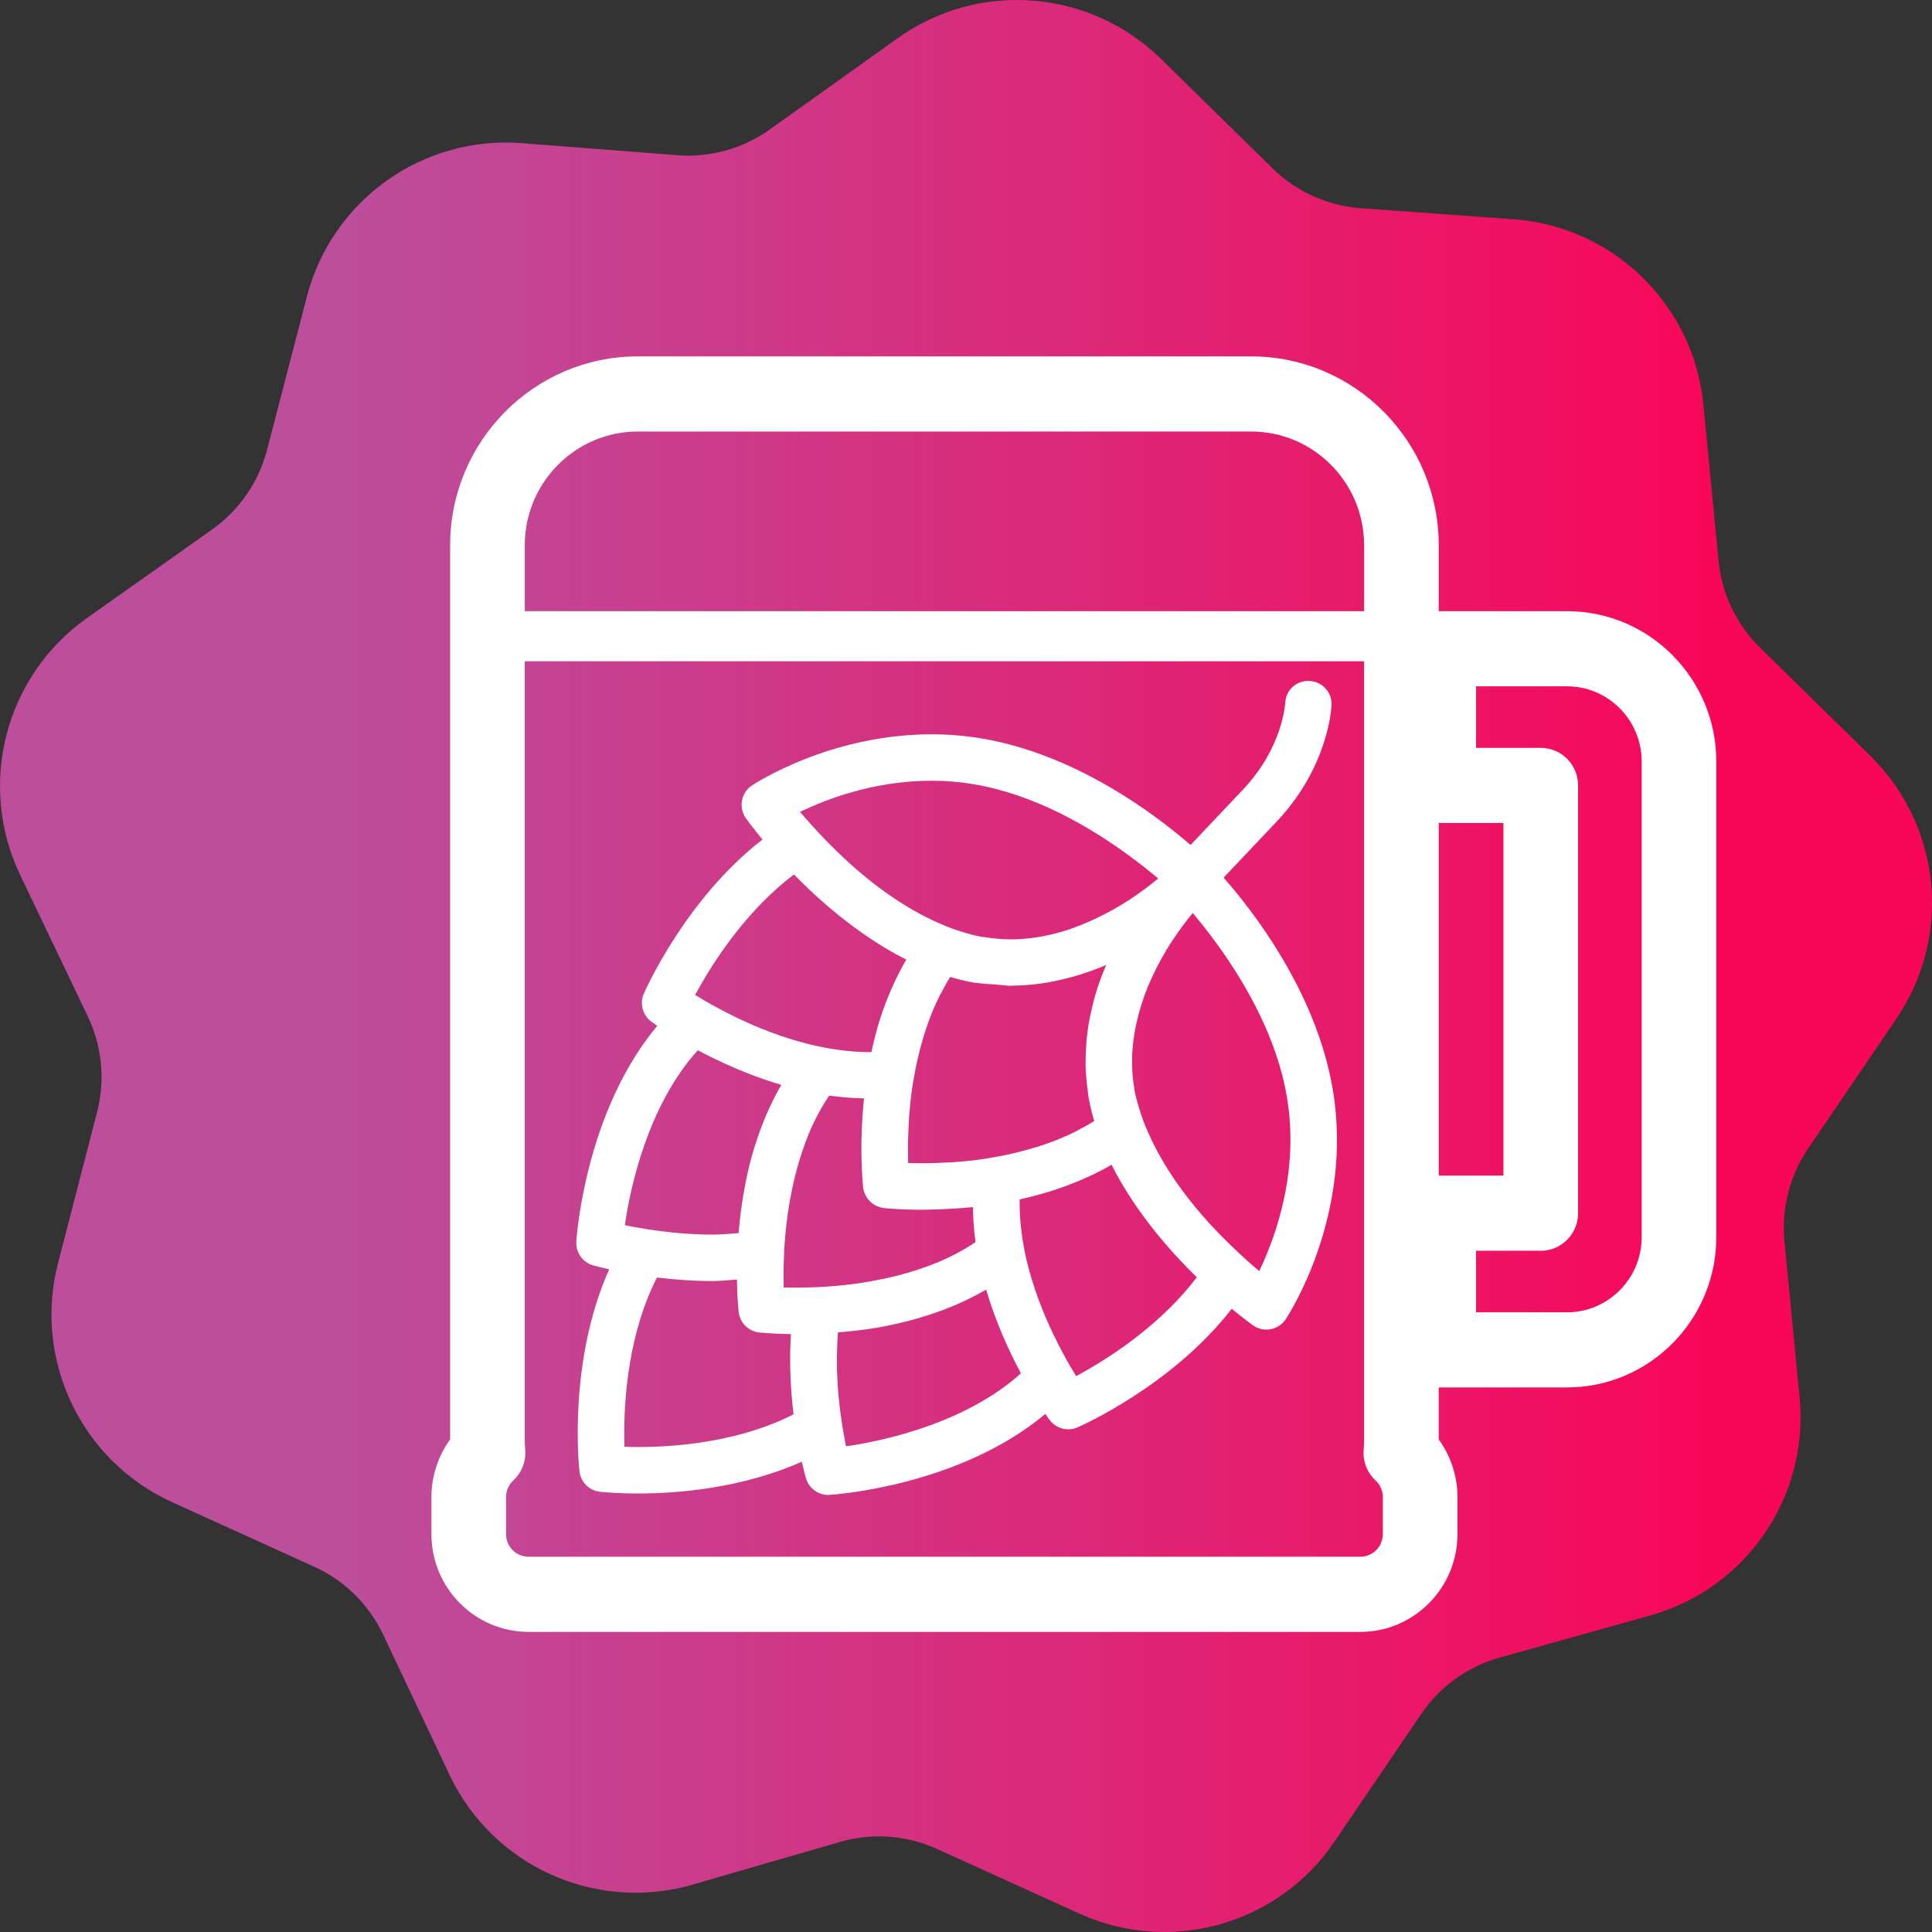 <?xml version="1.0" encoding="UTF-8" standalone="no"?>
<svg width="206px" height="206px" viewBox="0 0 206 206" version="1.1" xmlns="http://www.w3.org/2000/svg" xmlns:xlink="http://www.w3.org/1999/xlink">
    <rect x="0" y="0" width="206" height="206" fill="#333333" stroke="none"/>
    <!-- Generator: Sketch 47.1 (45422) - http://www.bohemiancoding.com/sketch -->
    <title>Group</title>
    <desc>Created with Sketch.</desc>
    <defs>
        <linearGradient x1="18.307%" y1="50%" x2="88.254%" y2="50%" id="linearGradient-1">
            <stop stop-color="#BC4E9C" offset="0%"></stop>
            <stop stop-color="#F80759" offset="100%"></stop>
        </linearGradient>
    </defs>
    <g id="Page-1" stroke="none" stroke-width="1" fill="none" fill-rule="evenodd">
        <g id="Group" fill-rule="nonzero">
            <g id="noun_1333795" fill="url(#linearGradient-1)">
                <path d="M199.541,80.713 L187.659,69.052 C185.126,66.565 183.558,63.259 183.232,59.722 L181.624,43.162 C180.6,32.534 172.084,24.185 161.448,23.384 L144.999,22.194 C141.491,21.917 138.193,20.414 135.68,17.949 L123.797,6.287 C116.19,-1.19 104.313,-2.105 95.652,4.118 L82.093,13.798 C79.23,15.841 75.743,16.815 72.237,16.55 L55.672,15.267 C45.038,14.424 35.341,21.364 32.699,31.71 L28.506,47.85 C27.637,51.304 25.573,54.337 22.681,56.41 L9.168,65.973 C0.497,72.184 -2.453,83.74 2.178,93.355 L9.354,108.352 C10.876,111.534 11.231,115.151 10.356,118.568 L6.186,134.685 C3.525,145.017 8.664,155.769 18.371,160.178 L33.515,167.058 C36.721,168.517 39.312,171.061 40.831,174.242 L47.983,189.356 C52.583,198.938 63.376,203.85 73.612,201.018 L89.711,196.353 C93.101,195.412 96.712,195.692 99.916,197.146 L115.06,204.026 C124.765,208.448 136.239,205.239 142.25,196.423 L151.569,182.708 C153.561,179.798 156.515,177.684 159.91,176.738 L175.916,172.259 L175.916,172.259 C186.196,169.407 192.932,159.562 191.876,148.936 L190.268,132.376 C189.924,128.868 190.823,125.351 192.808,122.44 L202.127,108.725 C208.142,99.99 207.053,88.198 199.541,80.713 Z" id="Shape"></path>
            </g>
            <g id="noun_137618" transform="translate(61, 72)" fill="#FFFFFF">
                <path d="M81.088,44.05 C79.304,33.71 72.552,25.076 69.467,21.581 L75.126,15.6 C80.658,9.756 80.969,3.43 80.979,3.163 C81.032,1.805 79.979,0.664 78.619,0.602 C77.171,0.556 76.107,1.597 76.035,2.953 C76.024,3.148 75.729,7.76 71.528,12.195 L65.944,18.097 C62.257,14.898 53.824,8.487 43.798,6.759 C42.007,6.451 40.16,6.295 38.313,6.295 C27.523,6.295 19.517,11.524 19.182,11.747 C18.622,12.118 18.238,12.699 18.116,13.357 C17.994,14.017 18.143,14.697 18.53,15.244 C18.631,15.384 19.262,16.255 20.299,17.512 C12.155,23.833 7.882,33.417 7.648,33.951 C7.186,35.01 7.518,36.248 8.448,36.934 C8.505,36.976 8.723,37.134 9.082,37.381 C1.445,46.504 0.491,59.725 0.451,60.381 C0.378,61.538 1.116,62.585 2.224,62.912 C2.297,62.935 2.947,63.118 3.954,63.345 C-0.431,73.14 0.717,84.279 0.786,84.878 C0.914,86.024 1.821,86.931 2.97,87.06 C3.036,87.07 4.627,87.244 7.086,87.244 C7.086,87.244 7.086,87.244 7.087,87.244 C11.383,87.244 18.214,86.653 24.491,83.855 C24.718,84.848 24.901,85.496 24.938,85.621 C25.249,86.679 26.22,87.399 27.311,87.399 C27.361,87.399 27.415,87.399 27.467,87.391 C28.12,87.352 41.341,86.404 50.462,78.76 C50.691,79.093 50.859,79.335 50.905,79.395 C51.383,80.044 52.129,80.401 52.899,80.401 C53.23,80.401 53.566,80.334 53.886,80.196 C54.422,79.964 64.011,75.691 70.335,67.549 C71.589,68.583 72.458,69.212 72.597,69.311 C73.017,69.612 73.519,69.77 74.03,69.77 C74.179,69.77 74.332,69.757 74.48,69.727 C75.142,69.606 75.722,69.222 76.093,68.665 C76.392,68.21 83.4,57.463 81.088,44.05 Z M73.058,63.359 C72.486,62.871 71.828,62.286 71.129,61.635 C70.522,61.076 69.893,60.464 69.234,59.795 C66.486,56.999 63.509,53.317 61.617,49.185 C61.251,48.394 60.916,47.595 60.649,46.775 C60.36,45.883 60.094,44.989 59.936,44.074 C59.926,44.019 59.933,43.963 59.923,43.905 C59.479,41.169 59.758,38.551 60.406,36.137 C60.769,34.776 61.237,33.49 61.789,32.291 C62.454,30.845 63.195,29.52 63.945,28.376 C63.968,28.341 63.988,28.316 64.01,28.282 C64.715,27.216 65.401,26.303 66.001,25.564 C66.055,25.497 66.118,25.411 66.169,25.349 C66.953,26.268 67.94,27.507 68.99,28.969 C71.822,32.923 75.124,38.618 76.203,44.891 C77.587,52.911 74.966,59.996 73.261,63.533 C73.2,63.483 73.119,63.412 73.058,63.359 Z M54.767,74.158 C54.421,74.356 54.041,74.575 53.749,74.732 C53.422,74.21 53.047,73.573 52.643,72.854 C52.219,72.094 51.771,71.221 51.319,70.278 C50.227,68.026 49.162,65.308 48.456,62.367 C48.23,61.413 48.066,60.439 47.93,59.451 C47.772,58.274 47.702,57.088 47.721,55.884 C48.86,55.638 49.999,55.333 51.155,54.968 C52.295,54.611 53.424,54.18 54.551,53.69 C54.574,53.679 54.592,53.669 54.612,53.664 C55.428,53.304 56.232,52.913 57.021,52.477 C57.189,52.385 57.348,52.275 57.513,52.18 C58.155,53.472 58.894,54.71 59.676,55.899 C61.828,59.165 64.349,61.984 66.611,64.19 C62.971,68.989 57.916,72.374 54.767,74.158 Z M29.205,82.213 C29.152,81.966 29.097,81.627 29.042,81.34 C28.891,80.552 28.744,79.639 28.608,78.608 C28.482,77.661 28.383,76.643 28.311,75.547 C28.2,73.829 28.203,71.987 28.347,70.068 C29.705,69.957 31.129,69.802 32.643,69.543 C33.622,69.372 34.622,69.147 35.634,68.902 C36.62,68.656 37.606,68.351 38.598,68.016 C40.492,67.378 42.351,66.545 44.146,65.506 C45.17,68.988 46.584,72.057 47.856,74.433 C41.902,79.792 33.148,81.647 29.205,82.213 Z M5.58,82.265 C5.458,78.606 5.705,70.753 9.051,64.213 C10.817,64.428 12.804,64.589 14.955,64.589 C15.867,64.589 16.705,64.485 17.576,64.431 C17.605,66.411 17.74,67.699 17.763,67.89 C17.892,69.039 18.799,69.945 19.946,70.075 C20.003,70.086 21.316,70.216 23.332,70.249 C23.137,73.376 23.313,76.334 23.615,78.802 C17.107,82.125 9.29,82.399 5.58,82.265 Z M5.626,58.64 C6.188,54.695 8.03,45.945 13.406,39.979 C15.775,41.25 18.844,42.651 22.309,43.678 C21.258,45.491 20.423,47.384 19.78,49.296 C19.45,50.275 19.151,51.253 18.911,52.224 C18.659,53.232 18.466,54.22 18.298,55.195 C18.038,56.695 17.861,58.133 17.752,59.478 C16.831,59.548 15.932,59.64 14.955,59.64 C14.036,59.64 13.145,59.602 12.288,59.548 C11.19,59.478 10.176,59.369 9.228,59.243 C8.196,59.106 7.302,58.959 6.513,58.807 C6.216,58.755 5.881,58.693 5.626,58.64 Z M24.304,14.57 C27.129,13.201 32.23,11.247 38.313,11.247 C39.879,11.247 41.44,11.379 42.952,11.641 C49.235,12.723 54.934,16.032 58.888,18.87 C60.343,19.912 61.577,20.896 62.494,21.676 C62.432,21.726 62.351,21.787 62.286,21.84 C61.546,22.448 60.626,23.143 59.55,23.856 C59.523,23.873 59.49,23.891 59.466,23.908 C58.314,24.664 56.988,25.414 55.531,26.081 C54.328,26.634 53.047,27.131 51.675,27.493 C50.11,27.907 48.446,28.16 46.718,28.16 C45.818,28.16 44.92,28.069 44.038,27.933 C43.947,27.918 43.85,27.924 43.761,27.908 C42.852,27.749 41.955,27.488 41.068,27.196 C40.239,26.925 39.433,26.586 38.633,26.217 C34.516,24.321 30.847,21.35 28.055,18.606 C27.386,17.95 26.773,17.321 26.211,16.715 C25.563,16.015 24.978,15.361 24.49,14.785 C24.433,14.718 24.356,14.635 24.304,14.57 Z M56.9,30.99 C56.612,31.669 56.34,32.373 56.095,33.099 C55.769,34.057 55.512,35.063 55.292,36.092 C55.224,36.416 55.153,36.738 55.095,37.068 C54.892,38.27 54.776,39.515 54.759,40.796 C54.753,41.217 54.743,41.639 54.763,42.069 C54.78,42.426 54.819,42.79 54.854,43.15 C54.896,43.609 54.938,44.068 55.008,44.534 C55.031,44.664 55.031,44.786 55.055,44.914 C55.207,45.799 55.419,46.671 55.67,47.528 C55.12,47.878 54.552,48.19 53.977,48.485 C53.89,48.533 53.805,48.587 53.721,48.631 C52.734,49.127 51.729,49.55 50.7,49.914 C49.965,50.177 49.235,50.397 48.495,50.602 C47.57,50.852 46.66,51.08 45.75,51.251 C44.859,51.418 43.98,51.573 43.135,51.677 C42.319,51.781 41.528,51.859 40.775,51.909 C40.389,51.939 40.047,51.953 39.682,51.966 C39.523,51.977 39.371,51.981 39.217,51.986 C38.91,51.997 38.584,52.016 38.295,52.023 C37.69,52.034 37.169,52.031 36.661,52.02 C36.39,52.016 36.068,52.02 35.83,52.011 C35.822,51.775 35.826,51.449 35.82,51.177 C35.812,50.676 35.81,50.156 35.822,49.549 C35.829,49.264 35.846,48.942 35.858,48.63 C35.864,48.472 35.868,48.318 35.875,48.155 C35.894,47.796 35.909,47.456 35.934,47.075 C35.99,46.312 36.065,45.513 36.168,44.678 C36.272,43.843 36.426,42.97 36.594,42.086 C36.766,41.179 36.99,40.266 37.243,39.34 C37.445,38.604 37.667,37.88 37.927,37.149 C38.29,36.121 38.715,35.108 39.213,34.119 C39.256,34.033 39.315,33.951 39.358,33.864 C39.655,33.289 39.965,32.723 40.313,32.173 C41.17,32.424 42.039,32.636 42.924,32.787 C43.048,32.81 43.18,32.801 43.311,32.82 C43.839,32.903 44.373,32.914 44.912,32.957 C45.201,32.979 45.486,33.018 45.783,33.03 C46.095,33.045 46.403,33.111 46.721,33.111 C46.828,33.111 46.935,33.096 47.047,33.094 C48.326,33.078 49.571,32.956 50.775,32.746 C51.101,32.69 51.421,32.619 51.743,32.55 C52.781,32.328 53.793,32.053 54.758,31.726 C55.477,31.483 56.177,31.222 56.852,30.935 C56.886,30.92 56.919,30.904 56.956,30.89 C56.935,30.923 56.918,30.953 56.9,30.99 Z M22.617,61.304 C22.659,60.49 22.734,59.621 22.833,58.71 C23.018,56.983 23.335,55.144 23.812,53.255 C24.041,52.338 24.308,51.427 24.628,50.513 C24.949,49.592 25.295,48.685 25.719,47.794 C26.21,46.769 26.768,45.767 27.416,44.817 C28.631,44.991 29.872,45.09 31.125,45.114 C31.051,45.829 30.994,46.513 30.954,47.175 C30.899,48.054 30.862,48.89 30.85,49.649 C30.836,50.587 30.85,51.394 30.876,52.103 C30.876,52.111 30.876,52.116 30.876,52.12 C30.921,53.421 30.999,54.274 31.026,54.53 C31.029,54.553 31.033,54.611 31.035,54.624 C31.064,54.88 31.143,55.118 31.244,55.343 C31.493,55.909 31.936,56.349 32.499,56.598 C32.724,56.699 32.961,56.78 33.217,56.806 C33.221,56.806 33.291,56.813 33.312,56.817 C33.509,56.839 34.34,56.921 35.706,56.963 C35.716,56.963 35.732,56.963 35.746,56.963 C36.227,56.982 36.759,56.991 37.351,56.991 C37.608,56.991 37.922,56.973 38.197,56.97 C38.971,56.957 39.798,56.923 40.696,56.867 C41.36,56.826 42.024,56.785 42.738,56.709 C42.761,57.971 42.845,59.219 43.019,60.439 C42.084,61.077 41.095,61.626 40.081,62.11 C39.183,62.542 38.26,62.896 37.332,63.216 C36.411,63.539 35.493,63.809 34.569,64.04 C32.685,64.511 30.855,64.824 29.132,65.012 C28.221,65.107 27.358,65.182 26.539,65.224 C25.597,65.272 24.747,65.294 23.978,65.294 C23.48,65.291 22.964,65.294 22.561,65.28 C22.548,64.857 22.548,64.316 22.548,63.788 C22.548,63.043 22.569,62.216 22.617,61.304 Z M31.958,28.178 C33.132,28.949 34.352,29.679 35.631,30.317 C35.532,30.484 35.438,30.654 35.346,30.822 C34.909,31.607 34.511,32.402 34.153,33.21 C34.13,33.259 34.107,33.305 34.088,33.352 C33.6,34.47 33.164,35.596 32.81,36.727 C32.447,37.882 32.162,39.031 31.916,40.167 C31.829,40.169 31.745,40.182 31.654,40.182 C31.652,40.182 31.652,40.182 31.652,40.182 C30.548,40.182 29.456,40.083 28.372,39.937 C27.381,39.8 26.407,39.614 25.453,39.383 C22.517,38.676 19.818,37.601 17.568,36.515 C16.621,36.059 15.759,35.61 14.998,35.187 C14.286,34.789 13.63,34.408 13.113,34.086 C13.271,33.794 13.492,33.414 13.689,33.068 C15.477,29.92 18.858,24.87 23.657,21.238 C25.863,23.503 28.687,26.028 31.958,28.178 Z" id="Shape"></path>
            </g>
            <g id="noun_1031775" transform="translate(46, 38)" fill="#FFFFFF">
                <path d="M121.085,27.166 L107.406,27.166 L107.406,20.131 C107.406,9.032 98.434,0 87.407,0 L21.995,0 C10.968,0 1.997,9.032 1.997,20.131 L1.997,115.476 C0.714,117.247 0,119.403 0,121.624 L0,125.577 C0,131.325 4.644,136 10.354,136 L99.048,136 C104.757,136 109.402,131.325 109.402,125.577 L109.402,121.624 C109.402,119.403 108.688,117.249 107.404,115.476 L107.404,109.933 L121.084,109.933 C129.861,109.933 137,102.745 137,93.91 L137,43.191 C137.002,34.354 129.862,27.166 121.085,27.166 Z M9.956,20.131 C9.956,13.449 15.357,8.012 21.995,8.012 L87.407,8.012 C94.046,8.012 99.447,13.449 99.447,20.131 L99.447,27.166 L9.956,27.166 L9.956,20.131 Z M101.444,125.577 C101.444,126.907 100.371,127.988 99.048,127.988 L10.354,127.988 C9.034,127.988 7.959,126.908 7.959,125.577 L7.959,121.624 C7.959,120.95 8.228,120.329 8.713,119.869 C9.592,119.06 10.107,117.864 9.998,116.577 C9.97,116.237 9.955,115.887 9.955,115.537 L9.955,32.509 L99.445,32.509 L99.445,115.538 C99.445,115.881 99.43,116.231 99.401,116.578 C99.293,117.878 99.815,119.08 100.709,119.89 C100.999,120.173 101.444,120.745 101.444,121.626 L101.444,125.577 Z M107.406,49.751 L114.305,49.751 L114.305,87.349 L107.406,87.349 L107.406,49.751 Z M129.044,93.911 C129.044,98.328 125.473,101.924 121.085,101.924 L111.385,101.924 L111.385,95.364 L118.285,95.364 C120.483,95.364 122.264,93.57 122.264,91.356 L122.264,45.745 C122.264,43.532 120.483,41.74 118.285,41.74 L111.385,41.74 L111.385,35.179 L121.085,35.179 C125.472,35.179 129.044,38.774 129.044,43.191 L129.044,93.911 Z" id="Shape"></path>
            </g>
        </g>
    </g>
</svg>